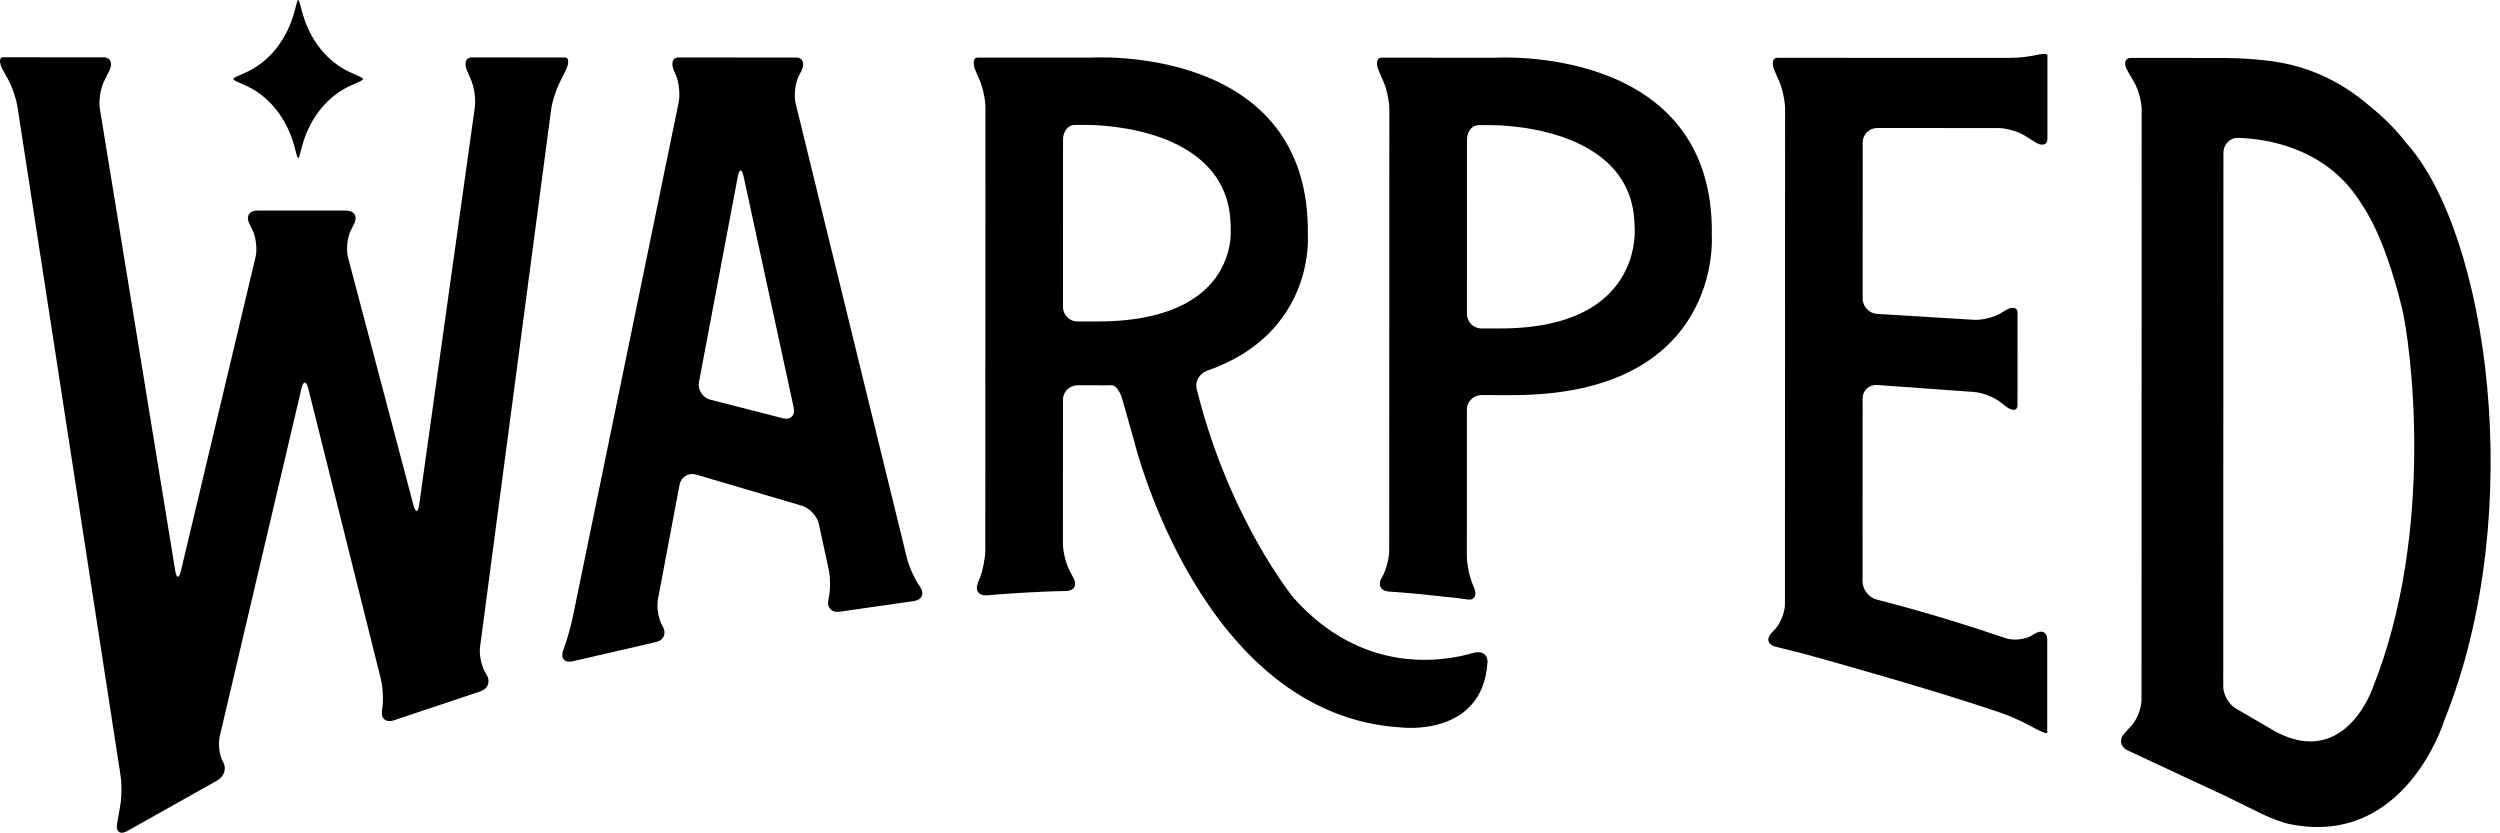 <?xml version="1.0" encoding="UTF-8"?>
<svg width="132px" height="44px" viewBox="0 0 132 44" version="1.1" xmlns="http://www.w3.org/2000/svg" xmlns:xlink="http://www.w3.org/1999/xlink">
	<g id="8-2-Blog" fill="#000000">
		<path d="M29.558,4.341 C29.66,4.142 29.771,3.922 29.869,3.719 C30.058,3.341 30.043,3.034 29.838,3.033 L29.463,3.033 L25.442,3.032 C25.442,3.032 25.198,3.032 24.898,3.032 C24.595,3.032 24.491,3.345 24.66,3.731 L24.87,4.214 C25.04,4.602 25.13,5.252 25.071,5.669 L22.131,26.659 C22.071,27.076 21.938,27.086 21.831,26.676 L18.377,13.598 C18.27,13.19 18.334,12.552 18.519,12.174 L18.705,11.802 C18.89,11.424 18.699,11.117 18.279,11.116 L13.583,11.115 C13.162,11.115 12.973,11.42 13.161,11.798 L13.331,12.145 C13.516,12.523 13.592,13.161 13.493,13.571 L9.553,30.144 C9.454,30.558 9.321,30.552 9.253,30.137 L5.274,5.748 C5.204,5.333 5.302,4.686 5.486,4.308 L5.781,3.712 C5.965,3.334 5.83,3.026 5.472,3.026 L4.826,3.026 L0.519,3.025 C0.519,3.025 0.355,3.025 0.151,3.025 C-0.052,3.025 -0.049,3.324 0.152,3.693 L0.434,4.203 C0.639,4.571 0.855,5.209 0.92,5.625 L6.371,40.987 C6.434,41.405 6.426,42.082 6.355,42.496 L6.181,43.504 C6.106,43.917 6.349,44.087 6.717,43.88 L11.47,41.209 C11.838,41.002 11.976,40.565 11.781,40.233 C11.586,39.901 11.504,39.299 11.6,38.889 L15.917,20.512 C16.013,20.102 16.173,20.1 16.275,20.508 L20.111,35.861 C20.214,36.273 20.249,36.942 20.19,37.359 L20.166,37.523 C20.106,37.94 20.382,38.171 20.784,38.037 L25.373,36.501 C25.773,36.367 25.913,35.971 25.685,35.615 L25.657,35.569 C25.429,35.214 25.291,34.584 25.346,34.167 L29.101,5.775 C29.156,5.355 29.369,4.717 29.558,4.341"></path>
		<path d="M36.907,20.164 L38.958,9.313 C39.037,8.899 39.173,8.895 39.261,9.309 L41.908,21.528 C41.997,21.94 41.739,22.189 41.33,22.083 L37.507,21.105 C37.096,21.001 36.828,20.581 36.907,20.164 M42.165,4.04 L42.324,3.723 C42.509,3.344 42.383,3.037 42.04,3.037 L41.414,3.037 L36.321,3.035 C36.321,3.035 36.089,3.035 35.801,3.035 C35.514,3.035 35.417,3.348 35.584,3.734 L35.683,3.953 C35.852,4.341 35.919,4.991 35.835,5.403 L30.247,32.557 C30.164,32.971 29.983,33.629 29.844,34.028 L29.73,34.365 C29.592,34.767 29.817,35.013 30.231,34.916 L34.635,33.902 C35.046,33.807 35.206,33.433 34.989,33.075 L34.985,33.063 C34.768,32.7 34.659,32.07 34.737,31.656 L35.881,25.593 C35.96,25.179 36.352,24.942 36.758,25.058 L42.341,26.704 C42.746,26.822 43.148,27.252 43.236,27.665 L43.758,30.08 C43.848,30.493 43.848,31.161 43.757,31.573 L43.738,31.663 C43.646,32.077 43.911,32.36 44.328,32.299 L48.259,31.735 C48.677,31.676 48.825,31.342 48.586,30.993 L48.499,30.861 C48.263,30.51 47.992,29.896 47.89,29.484 L42.012,5.47 C41.911,5.058 41.981,4.418 42.165,4.04"></path>
		<path d="M78.218,17.342 C77.797,17.342 77.454,16.999 77.454,16.577 L77.457,7.37 C77.457,6.949 77.725,6.607 78.058,6.607 L78.655,6.607 C78.655,6.607 86.253,6.46 86.306,11.95 C86.306,11.95 86.879,17.345 79.207,17.342 L78.218,17.342 Z M77.458,3.048 L77.151,3.048 L77.045,3.047 L73.357,3.046 C73.357,3.046 73.165,3.046 72.924,3.046 C72.688,3.046 72.633,3.359 72.802,3.745 L73.05,4.318 C73.222,4.703 73.357,5.359 73.357,5.782 L73.35,29.06 C73.35,29.482 73.181,30.12 72.968,30.484 L72.944,30.523 C72.735,30.888 72.904,31.203 73.325,31.233 C73.684,31.258 74.149,31.294 74.67,31.338 C75.329,31.405 76.142,31.489 76.886,31.571 C77.096,31.598 77.304,31.626 77.509,31.655 C77.852,31.703 77.997,31.433 77.836,31.045 L77.746,30.826 C77.584,30.436 77.45,29.78 77.45,29.357 L77.452,21.625 C77.453,21.204 77.796,20.861 78.217,20.861 L79.714,20.862 C90.983,20.93 90.383,12.462 90.383,12.462 C90.575,2.305 78.955,3.048 78.955,3.048 L77.458,3.048 Z"></path>
		<path d="M98.055,3.054 L96.301,3.053 L94.254,3.053 C94.254,3.053 94.06,3.053 93.824,3.052 C93.588,3.052 93.534,3.365 93.702,3.751 L93.946,4.303 C94.116,4.689 94.253,5.343 94.253,5.765 L94.245,31.901 C94.245,32.324 94.01,32.914 93.722,33.224 L93.531,33.427 C93.244,33.736 93.346,34.047 93.756,34.147 C94.418,34.305 95.268,34.53 95.352,34.55 C96.521,34.873 102.105,36.422 105.717,37.661 C106.114,37.799 106.738,38.079 107.107,38.279 L107.423,38.449 C107.794,38.65 108.094,38.76 108.094,38.693 L108.094,38.573 L108.095,34.477 C108.095,34.477 108.095,34.16 108.095,33.768 C108.095,33.376 107.801,33.236 107.443,33.455 L107.278,33.553 C106.917,33.771 106.301,33.834 105.904,33.698 C104.217,33.124 101.736,32.33 99.086,31.656 C98.676,31.551 98.344,31.128 98.344,30.706 L98.347,21.037 C98.347,20.615 98.687,20.296 99.111,20.328 L104.237,20.698 C104.657,20.727 105.269,20.962 105.602,21.22 L105.919,21.464 C106.254,21.724 106.523,21.693 106.523,21.397 L106.524,20.862 L106.525,17.025 L106.525,16.505 C106.525,16.22 106.235,16.167 105.876,16.391 L105.648,16.531 C105.29,16.753 104.658,16.91 104.238,16.886 L99.112,16.574 C98.688,16.549 98.348,16.186 98.348,15.764 L98.351,7.522 C98.351,7.101 98.693,6.759 99.115,6.759 L105.505,6.761 C105.927,6.761 106.561,6.942 106.915,7.167 L107.457,7.509 C107.814,7.734 108.103,7.659 108.103,7.339 L108.103,6.761 L108.104,3.057 C108.104,3.057 108.104,2.992 108.104,2.909 C108.104,2.826 107.834,2.826 107.498,2.909 C107.163,2.991 106.55,3.056 106.129,3.056 L98.352,3.054 L98.055,3.054 Z"></path>
		<path d="M56.893,16.975 C56.47,16.975 56.126,16.632 56.126,16.211 L56.128,7.36 C56.129,6.939 56.4,6.596 56.731,6.596 L57.334,6.596 C57.334,6.596 64.205,6.467 64.919,11.184 C64.982,11.601 65.008,12.29 64.958,12.706 C64.78,14.114 63.703,16.977 57.917,16.975 L56.893,16.975 Z M63.187,20.544 C63.084,20.134 63.341,19.711 63.738,19.573 C69.438,17.592 69.054,12.455 69.054,12.455 C69.246,2.299 57.626,3.042 57.626,3.042 L56.13,3.041 L55.716,3.041 L52.032,3.04 C52.032,3.04 51.846,3.04 51.615,3.04 C51.391,3.04 51.344,3.353 51.513,3.739 L51.723,4.227 C51.895,4.611 52.031,5.268 52.031,5.691 L52.024,29.021 C52.024,29.44 51.9,30.102 51.745,30.496 L51.627,30.791 C51.473,31.185 51.69,31.469 52.111,31.433 C53.065,31.353 54.763,31.229 56.282,31.206 C56.704,31.202 56.886,30.905 56.687,30.533 L56.484,30.149 C56.283,29.776 56.122,29.132 56.122,28.711 L56.124,21.107 C56.124,20.685 56.469,20.343 56.892,20.343 L58.385,20.344 C58.499,20.344 58.608,20.341 58.716,20.34 C58.897,20.335 59.142,20.661 59.254,21.066 L59.873,23.253 C59.873,23.253 63.372,37.786 73.992,38.411 C73.992,38.411 78.283,38.936 78.539,34.974 C78.568,34.557 78.227,34.348 77.823,34.466 C76.164,34.954 71.95,35.64 68.316,31.586 C68.316,31.586 64.898,27.441 63.187,20.544 L63.187,20.544 Z"></path>
		<path d="M120.211,38.665 L118.05,37.406 C117.687,37.193 117.388,36.679 117.388,36.258 L117.396,8.06 C117.397,7.639 117.74,7.266 118.161,7.28 C119.634,7.32 122.884,7.77 124.72,10.819 C125.651,12.202 126.351,14.329 126.816,16.226 C127.28,18.124 128.603,27.952 125.307,36.252 C125.307,36.252 123.898,40.561 120.211,38.665 M124.823,5.352 C124.062,4.739 123.282,4.274 122.49,3.933 C121.697,3.59 120.868,3.361 120.01,3.239 C119.17,3.123 118.3,3.066 117.398,3.062 C117.398,3.062 117.28,3.062 117.134,3.061 C116.989,3.061 116.528,3.061 116.106,3.061 C115,3.059 113.081,3.058 113.081,3.058 C113.081,3.058 112.827,3.058 112.512,3.058 C112.198,3.058 112.112,3.355 112.325,3.722 L112.7,4.376 C112.912,4.742 113.081,5.382 113.081,5.804 L113.071,36.956 C113.071,37.379 112.842,37.976 112.563,38.289 L112.157,38.736 C111.875,39.049 111.956,39.447 112.342,39.624 L113.701,40.255 C114.532,40.645 116.034,41.352 117.379,41.969 C117.385,41.973 118.643,42.59 119.462,42.99 C119.84,43.175 120.476,43.427 120.892,43.512 C127.02,44.763 129.062,38.03 129.062,38.03 C133.516,26.965 131.303,12.255 127.055,7.555 C126.326,6.597 125.582,5.969 124.823,5.352"></path>
		<path d="M18.545,4.505 C17.31,5.049 16.358,6.216 15.956,7.699 C15.719,8.564 15.769,8.565 15.535,7.699 C15.131,6.216 14.181,5.048 12.943,4.504 C12.124,4.143 12.124,4.204 12.943,3.842 C14.181,3.301 15.133,2.133 15.537,0.648 C15.771,-0.216 15.722,-0.216 15.958,0.649 C16.359,2.134 17.31,3.302 18.546,3.844 C19.366,4.206 19.366,4.145 18.545,4.505"></path>
	</g>
</svg>